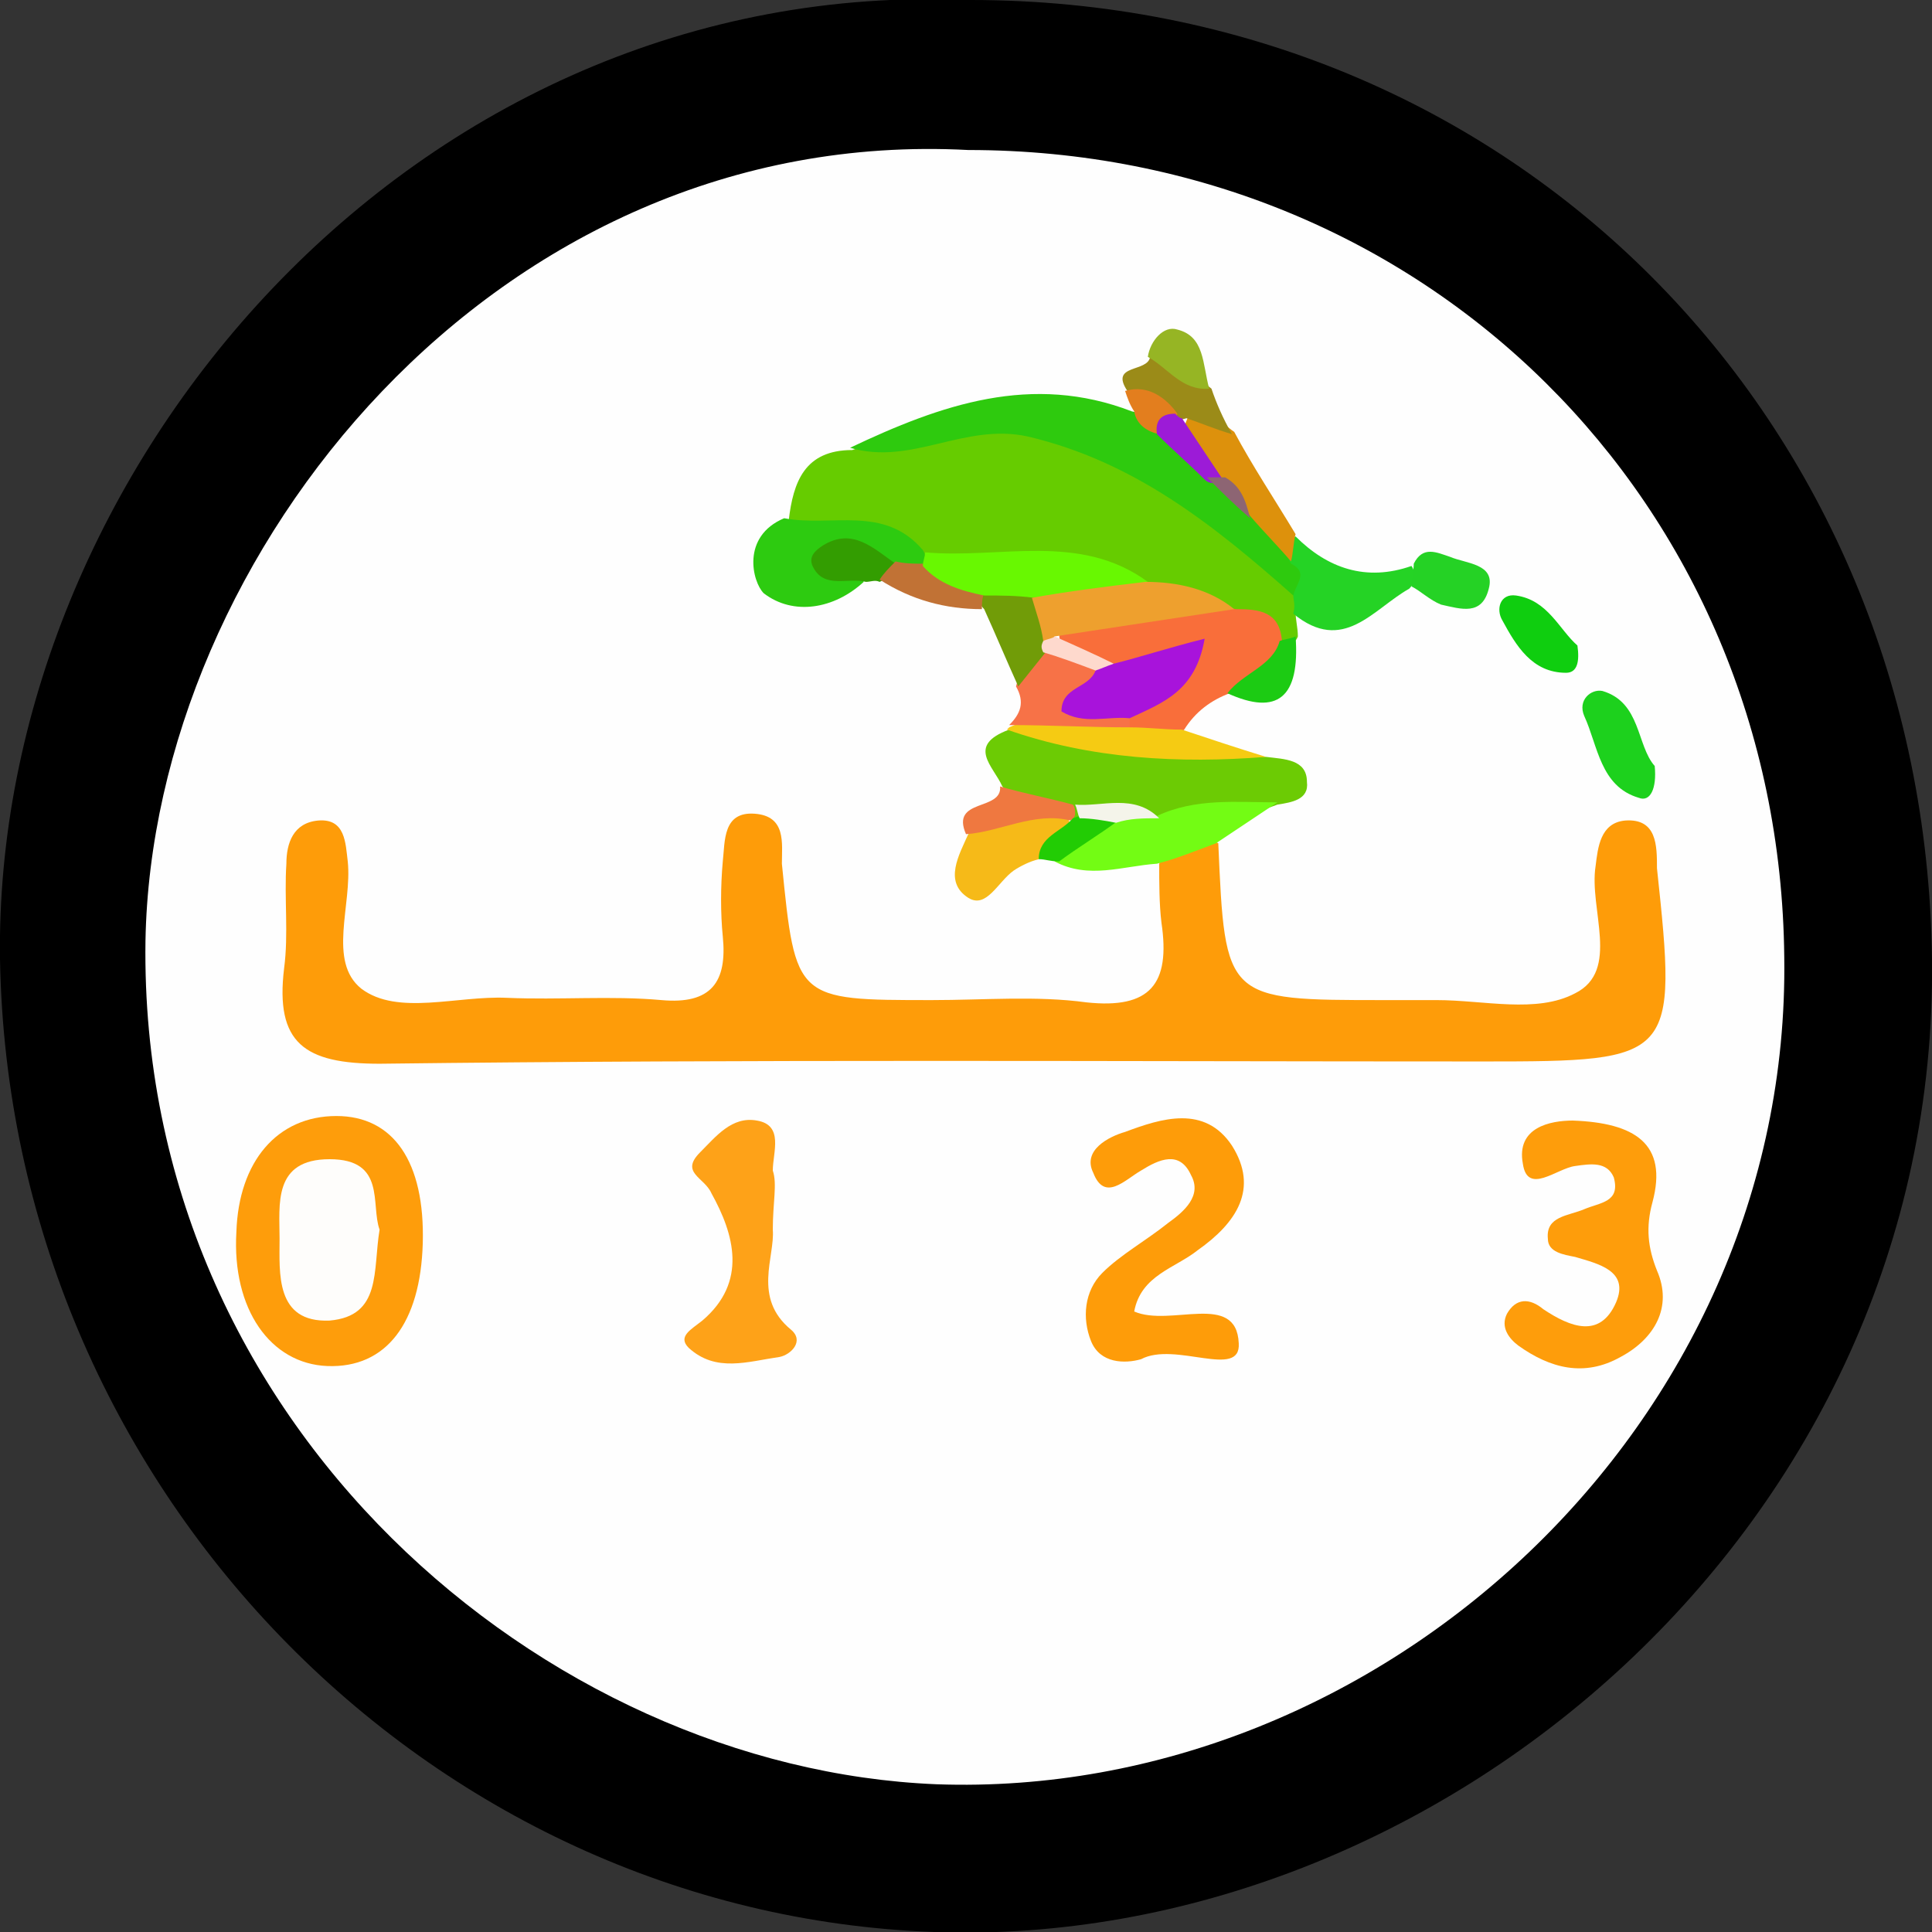 <?xml version="1.0" encoding="utf-8"?>
<!-- Generator: Adobe Illustrator 20.1.0, SVG Export Plug-In . SVG Version: 6.00 Build 0)  -->
<svg version="1.1" id="Layer_1" xmlns="http://www.w3.org/2000/svg" xmlns:xlink="http://www.w3.org/1999/xlink" x="0px" y="0px"
	 viewBox="0 0 85 85" style="enable-background:new 0 0 85 85;" xml:space="preserve">
<rect x="0" y="0" width="85" height="85" fill="#333333" stroke="none"/>
<g id="Layer_10">
	<path d="M42.7,0c23.8,0,42,18.4,42.3,42.2C85.3,67.2,63.2,85.8,41.1,85C18.8,84.2,0.4,65.4,0,42.2C-0.3,20.8,18.1-1.1,42.7,0z"/>
	<path style="fill:#FEFEFE;" d="M42.6,6.6c20.1,0,35.7,15.5,35.9,35.5c0.3,20.6-17.8,37.1-37.3,36.4C24,77.8,6.1,62.7,6.4,41.4
		C6.7,24.4,21.8,5.5,42.6,6.6z"/>
	<path style="fill:#FE9C09;" d="M53.6,37.1c0.3,6.9,0.3,6.9,7.3,6.9c0.8,0,1.5,0,2.3,0c2.1,0,4.4,0.6,6.1-0.3c2-1,0.6-3.7,0.9-5.6
		c0.1-0.8,0.2-1.9,1.3-2c1.4-0.1,1.4,1.1,1.4,2.1c0.9,8.4,0.8,8.5-7.6,8.5c-16.2,0-32.3-0.1-48.6,0.1c-3.3,0-4.6-0.9-4.2-4.2
		c0.2-1.5,0-3.1,0.1-4.6c0-0.9,0.3-1.8,1.4-1.9c1.2-0.1,1.2,1,1.3,1.8c0.2,1.9-0.9,4.4,0.6,5.6c1.6,1.2,4.2,0.3,6.4,0.4
		c2.3,0.1,4.6-0.1,6.8,0.1c2.2,0.2,2.9-0.8,2.7-2.8c-0.1-1-0.1-2.2,0-3.3c0.1-0.9,0-2.2,1.4-2.1c1.4,0.1,1.2,1.3,1.2,2.2
		C35,44,35,44,41,44c2.3,0,4.6-0.2,6.8,0.1c2.8,0.3,3.7-0.8,3.3-3.5c-0.1-0.8-0.1-1.8-0.1-2.6C51.5,36.7,52.4,36.5,53.6,37.1z"/>
	<path style="fill:#66CC00;" d="M57,26.9c0,0.4,0.1,0.7,0.1,1.1c-0.1,0.3-0.4,0.4-0.7,0.4c-0.8-0.4-1.5-0.8-2.3-1.1
		c-1.3-0.5-2.7-0.8-4-1.2c-2.9-1.4-6.3-0.4-9.3-1.2c-1.8-1.3-4.4-0.3-6.1-2c0.2-1.7,0.7-3.1,2.8-3.1c8.2-3.1,14.5-0.2,19.7,6.1
		C57.2,26.2,57.2,26.6,57,26.9z"/>
	<path style="fill:#FE9D0B;" d="M18.6,54.7c-0.1,3.5-1.6,5.5-4.2,5.4c-2.5-0.1-4.2-2.5-4-5.9c0.1-3.1,1.8-5.1,4.4-5.1
		C17.3,49.1,18.7,51.1,18.6,54.7z"/>
	<path style="fill:#FE9C09;" d="M49.9,57.7c1.6,0.7,4.5-0.9,4.6,1.4c0.1,1.6-2.8-0.1-4.3,0.7C49.5,60,48.4,60,48,59
		c-0.4-1-0.3-2.2,0.5-3s1.9-1.4,2.9-2.2c0.7-0.5,1.5-1.2,1-2.1c-0.5-1.1-1.4-0.7-2.2-0.2c-0.7,0.4-1.6,1.4-2.1,0.1
		c-0.5-1,0.7-1.6,1.4-1.8c1.6-0.6,3.5-1.2,4.7,0.6c1.2,1.9,0.2,3.4-1.5,4.6C51.7,55.8,50.2,56.1,49.9,57.7z"/>
	<path style="fill:#FE9D0B;" d="M69.2,49.3c2.7,0.1,4.2,1,3.5,3.6c-0.3,1.1-0.2,2,0.2,3c0.7,1.6-0.1,3-1.6,3.8
		c-1.6,0.9-3.1,0.5-4.5-0.5c-0.4-0.3-0.8-0.8-0.5-1.4c0.4-0.7,1-0.7,1.6-0.2c1.2,0.8,2.5,1.3,3.2-0.3c0.6-1.4-0.8-1.7-1.8-2
		c-0.5-0.1-1.2-0.2-1.2-0.8c-0.1-1,0.9-1,1.6-1.3c0.7-0.3,1.6-0.3,1.3-1.4c-0.3-0.7-1-0.6-1.7-0.5c-0.8,0.1-2.1,1.3-2.3-0.1
		C66.7,49.6,68.2,49.3,69.2,49.3z"/>
	<path style="fill:#2ECA0E;" d="M56.9,26.2c-3.5-3.1-7-5.9-11.7-7c-2.8-0.6-5.1,1.3-7.8,0.5c4-1.9,8-3.3,12.4-1.6
		c0.5,0.1,1,0.3,1.4,0.6c0.8,0.5,1.4,1.2,2,1.9s1.3,1.3,2,1.9c0.7,0.6,1.1,1.6,2,2C58,25.3,57.7,25.9,56.9,26.2z"/>
	<path style="fill:#6CCB04;" d="M55.7,33.3c0.8,0.1,1.8,0.1,1.8,1.1c0.1,0.8-0.7,0.9-1.3,1c-1.6,0.6-3.3,1-5,1
		c-1.3-0.2-2.7-0.2-4-0.4c-1.1-0.3-2.3-0.4-3.1-1.4c-0.4-0.9-1.6-1.8,0.3-2.5C48.2,31.3,51.9,33.1,55.7,33.3z"/>
	<path style="fill:#FEA218;" d="M34,54.1c0.1,1.2-0.9,3,0.8,4.4c0.6,0.5,0,1.1-0.5,1.2c-1.4,0.2-2.8,0.7-4-0.4
		c-0.5-0.5,0.1-0.8,0.6-1.2c2-1.7,1.4-3.8,0.4-5.6c-0.3-0.7-1.4-0.9-0.5-1.8c0.7-0.7,1.4-1.6,2.5-1.4c1.2,0.2,0.7,1.4,0.7,2.2
		C34.2,52.1,34,52.9,34,54.1z"/>
	<path style="fill:#F96E3A;" d="M54.4,26.8c1,0,1.9,0.1,2,1.4c0.1,1.6-0.7,2.4-2.3,2.3c-0.8,0.3-1.5,0.8-2,1.6
		c-0.7,0.7-1.4,0.7-2.2,0.3c-0.2-0.3-0.3-0.5-0.3-0.8c0.3-0.7,1-1,1.6-1.8c-0.8-0.3-1.6,0.3-2.3,0c-1-0.5-2.4-0.5-2.3-2.2
		C49,26,51.7,26.5,54.4,26.8z"/>
	<path style="fill:#73FC14;" d="M50.9,35.9c1.7-0.8,3.5-0.6,5.3-0.6c-0.9,0.6-1.8,1.2-2.7,1.8c-0.8,0.3-1.8,0.7-2.6,0.9
		c-1.5,0.1-3,0.7-4.5-0.1c0-1.8,1.5-1.7,2.6-2.2C49.7,35.6,50.3,35.6,50.9,35.9z"/>
	<path style="fill:#2DCB10;" d="M34.5,22.8c2.1,0.4,4.4-0.6,6.1,1.4c0.2,0.3,0.1,0.6-0.1,0.8c-0.4,0.3-0.8,0.3-1.3,0.1
		c-0.6-0.1-1-0.6-1.7-0.3c0.1,0.3,0.4,0.5,0.5,0.8c-1.3,1.2-3.1,1.5-4.4,0.5C33.1,25.6,32.6,23.6,34.5,22.8z"/>
	<path style="fill:#25D325;" d="M56.9,26.2c0.1-0.5,0.7-1-0.1-1.4c-0.3-0.5-0.3-0.9,0.2-1.2c1.4,1.4,3.1,2,5.1,1.3
		c0.2,0.3,0.2,0.7-0.1,1c-1.6,0.9-2.9,2.9-5.1,1.1C57,26.6,56.9,26.4,56.9,26.2z"/>
	<path style="fill:#F6BA18;" d="M45.7,37.8c-0.4,0.1-0.8,0.3-1.1,0.5c-0.7,0.5-1.2,1.7-2,1.2c-1.1-0.7-0.4-1.9,0-2.8
		c1.2-1,2.6-1.7,4.2-1C47.8,37.1,46,37.1,45.7,37.8z"/>
	<path style="fill:#1DD11D;" d="M72.8,33.7c0.1,1-0.2,1.6-0.7,1.4c-1.7-0.5-1.8-2.3-2.4-3.6c-0.3-0.7,0.3-1.2,0.8-1.1
		C72.2,30.9,72,32.8,72.8,33.7z"/>
	<path style="fill:#F5CB13;" d="M49.7,32c0.8,0,1.5,0.1,2.3,0.1c1.2,0.4,2.4,0.8,3.7,1.2c-3.8,0.3-7.7,0.1-11.4-1.2l0.1-0.1
		C46.2,31.2,48,30.7,49.7,32z"/>
	<path style="fill:#F77247;" d="M49.7,32c-1.8,0-3.5-0.1-5.3-0.1c0.5-0.5,0.7-1,0.3-1.7c0.2-0.8,0.5-1.5,1.3-1.8
		c1-0.1,1.7,0.5,2.5,0.9c-0.4,1.2,0.8,1.5,1.2,2.2C49.7,31.7,49.7,31.9,49.7,32z"/>
	<path style="fill:#DD910C;" d="M57,23.5c-0.1,0.4-0.1,0.8-0.2,1.2c-0.6-0.7-1.2-1.3-1.8-2c-0.5-0.7-1-1.3-1.6-1.9
		c-0.6-0.8-1.8-1.2-1.1-2.5c0.9-0.5,1.4,0.3,2,0.7C55.1,20.5,56.1,22,57,23.5z"/>
	<path style="fill:#25D225;" d="M62.1,25.8c0-0.3,0.1-0.7,0.1-1c0.4-0.8,1-0.5,1.6-0.3c0.7,0.3,2,0.3,1.7,1.4
		c-0.3,1.2-1.2,0.9-2.1,0.7C62.9,26.4,62.5,26,62.1,25.8z"/>
	<path style="fill:#719C08;" d="M46,28.7c-0.4,0.5-0.8,1-1.2,1.5c-0.5-1.1-1-2.3-1.5-3.4C43,26.5,43,26.2,43.3,26
		c0.6-0.4,1.2-0.4,1.9-0.1c0.8,0.5,1.2,1.1,1,2C46.2,28.1,46.1,28.5,46,28.7z"/>
	<path style="fill:#0FCE0F;" d="M69.4,28.4c0.1,0.7,0,1.2-0.5,1.2c-1.5,0-2.2-1.2-2.8-2.3c-0.3-0.5-0.1-1.2,0.6-1.1
		C68.1,26.4,68.6,27.7,69.4,28.4z"/>
	<path style="fill:#EF7840;" d="M47.1,36.1c-1.6-0.4-3.1,0.5-4.6,0.6c-0.7-1.6,1.6-1,1.5-2.1c1,0.3,2.1,0.5,3.2,0.8
		c0.1,0.1,0.1,0.3,0.1,0.4C47.3,35.8,47.3,36,47.1,36.1z"/>
	<path style="fill:#9B8B18;" d="M54.2,19.1c-0.7-0.2-1.4-0.5-2-0.7c-0.3,0.1-0.6,0.1-0.8,0c-0.7-0.3-1-1-1.8-1.2
		c-0.8-1.2,0.9-0.8,1-1.5c1.3-0.4,1.9,0.8,2.7,1.4C53.5,17.7,53.8,18.4,54.2,19.1z"/>
	<path style="fill:#339D01;" d="M38.1,25.6c-0.8-0.2-1.8,0.3-2.3-0.6c-0.3-0.5,0.1-0.8,0.4-1c1.3-0.8,2.2,0.1,3.2,0.8
		c0.1,0.5-0.3,0.6-0.7,0.8C38.5,25.5,38.3,25.6,38.1,25.6z"/>
	<path style="fill:#1CCB13;" d="M54,30.5c0.7-0.9,2-1.2,2.3-2.3c0.3-0.1,0.5-0.1,0.7-0.2C57.2,30.7,56.2,31.5,54,30.5z"/>
	<path style="fill:#C17235;" d="M38.7,25.5c0.2-0.3,0.4-0.5,0.7-0.8c0.4,0.1,0.8,0.1,1.2,0.1c1.1,0.1,2.1,0.3,2.7,1.3
		c-0.1,0.2-0.1,0.5-0.1,0.7C41.6,26.8,40.1,26.4,38.7,25.5z"/>
	<path style="fill:#96B524;" d="M53.2,17.1c-1.2,0.1-1.8-0.9-2.7-1.4c0.1-0.7,0.7-1.4,1.3-1.2C53,14.8,52.9,16,53.2,17.1z"/>
	<path style="fill:#E37E1E;" d="M49.5,17.2c1-0.3,1.8,0.3,2.3,1c-0.1,0.5-0.4,0.8-0.8,0.9c-0.5-0.1-1-0.4-1.1-1
		C49.7,17.8,49.6,17.5,49.5,17.2z"/>
	<path style="fill:#22CC04;" d="M45.7,37.8c0-1,1-1.2,1.5-1.8l0.3-0.1c0.6-0.3,1.2-0.6,1.7,0.2c-0.8,0.6-1.8,1.2-2.6,1.8
		C46.2,37.9,46,37.8,45.7,37.8z"/>
	<path style="fill:#68F801;" d="M43.3,26.2c-1-0.2-2-0.5-2.7-1.3c0-0.2,0.1-0.4,0.1-0.6c3.3,0.3,6.8-0.9,9.8,1.3
		c-1.4,1.7-3.2,1.5-5,0.7C44.7,26.2,44.1,26.2,43.3,26.2z"/>
	<path style="fill:#EEA02E;" d="M45.4,26.3c1.7-0.3,3.3-0.5,5-0.7c1.4,0,2.8,0.3,3.9,1.2c-2.6,0.4-5.3,0.8-7.9,1.2
		c-0.1,0.4-0.3,0.4-0.5,0.2C45.8,27.5,45.6,27,45.4,26.3z"/>
	<path style="fill:#FEFDFB;" d="M16.7,54.1c-0.3,1.8,0.1,3.8-2.2,4c-2.4,0.1-2.2-2.1-2.2-3.6c0-1.5-0.3-3.5,2.2-3.5
		C17,51,16.3,53,16.7,54.1z"/>
	<path style="fill:#9C1BD7;" d="M50.9,19.1c-0.1-0.7,0.3-0.9,0.8-0.9c0.1,0.1,0.2,0.2,0.3,0.2c0.6,0.9,1.2,1.8,1.8,2.7
		c-0.3,0.2-0.6,0.2-0.8,0C52.3,20.4,51.6,19.8,50.9,19.1z"/>
	<path style="fill:#8D6573;" d="M53.1,21c0.3,0,0.6,0,0.8,0c0.7,0.4,0.9,1,1.1,1.8C54.3,22.2,53.7,21.6,53.1,21z"/>
	<path style="fill:#F4F4EA;" d="M49.1,36.2C48.6,36.1,48,36,47.5,36c-0.1-0.2-0.1-0.4-0.2-0.6c1.2,0.1,2.6-0.5,3.7,0.6
		C50.3,36,49.7,36,49.1,36.2z"/>
	<path style="fill:#A813DB;" d="M49.7,31.6c-1-0.1-2,0.3-3-0.3c0-1.1,1.2-1,1.5-1.8c0.2-0.3,0.5-0.4,0.8-0.3c1.2-0.3,2.4-0.7,4-1.1
		C52.6,30.4,51.2,30.9,49.7,31.6z"/>
	<path style="fill:#FED9CD;" d="M49,29.2c-0.3,0.1-0.5,0.2-0.8,0.3c-0.8-0.3-1.6-0.6-2.3-0.8c-0.1-0.2-0.1-0.3,0-0.5
		c0.2-0.1,0.4-0.1,0.5-0.2C47.3,28.4,48.2,28.8,49,29.2z"/>
</g>
</svg>
